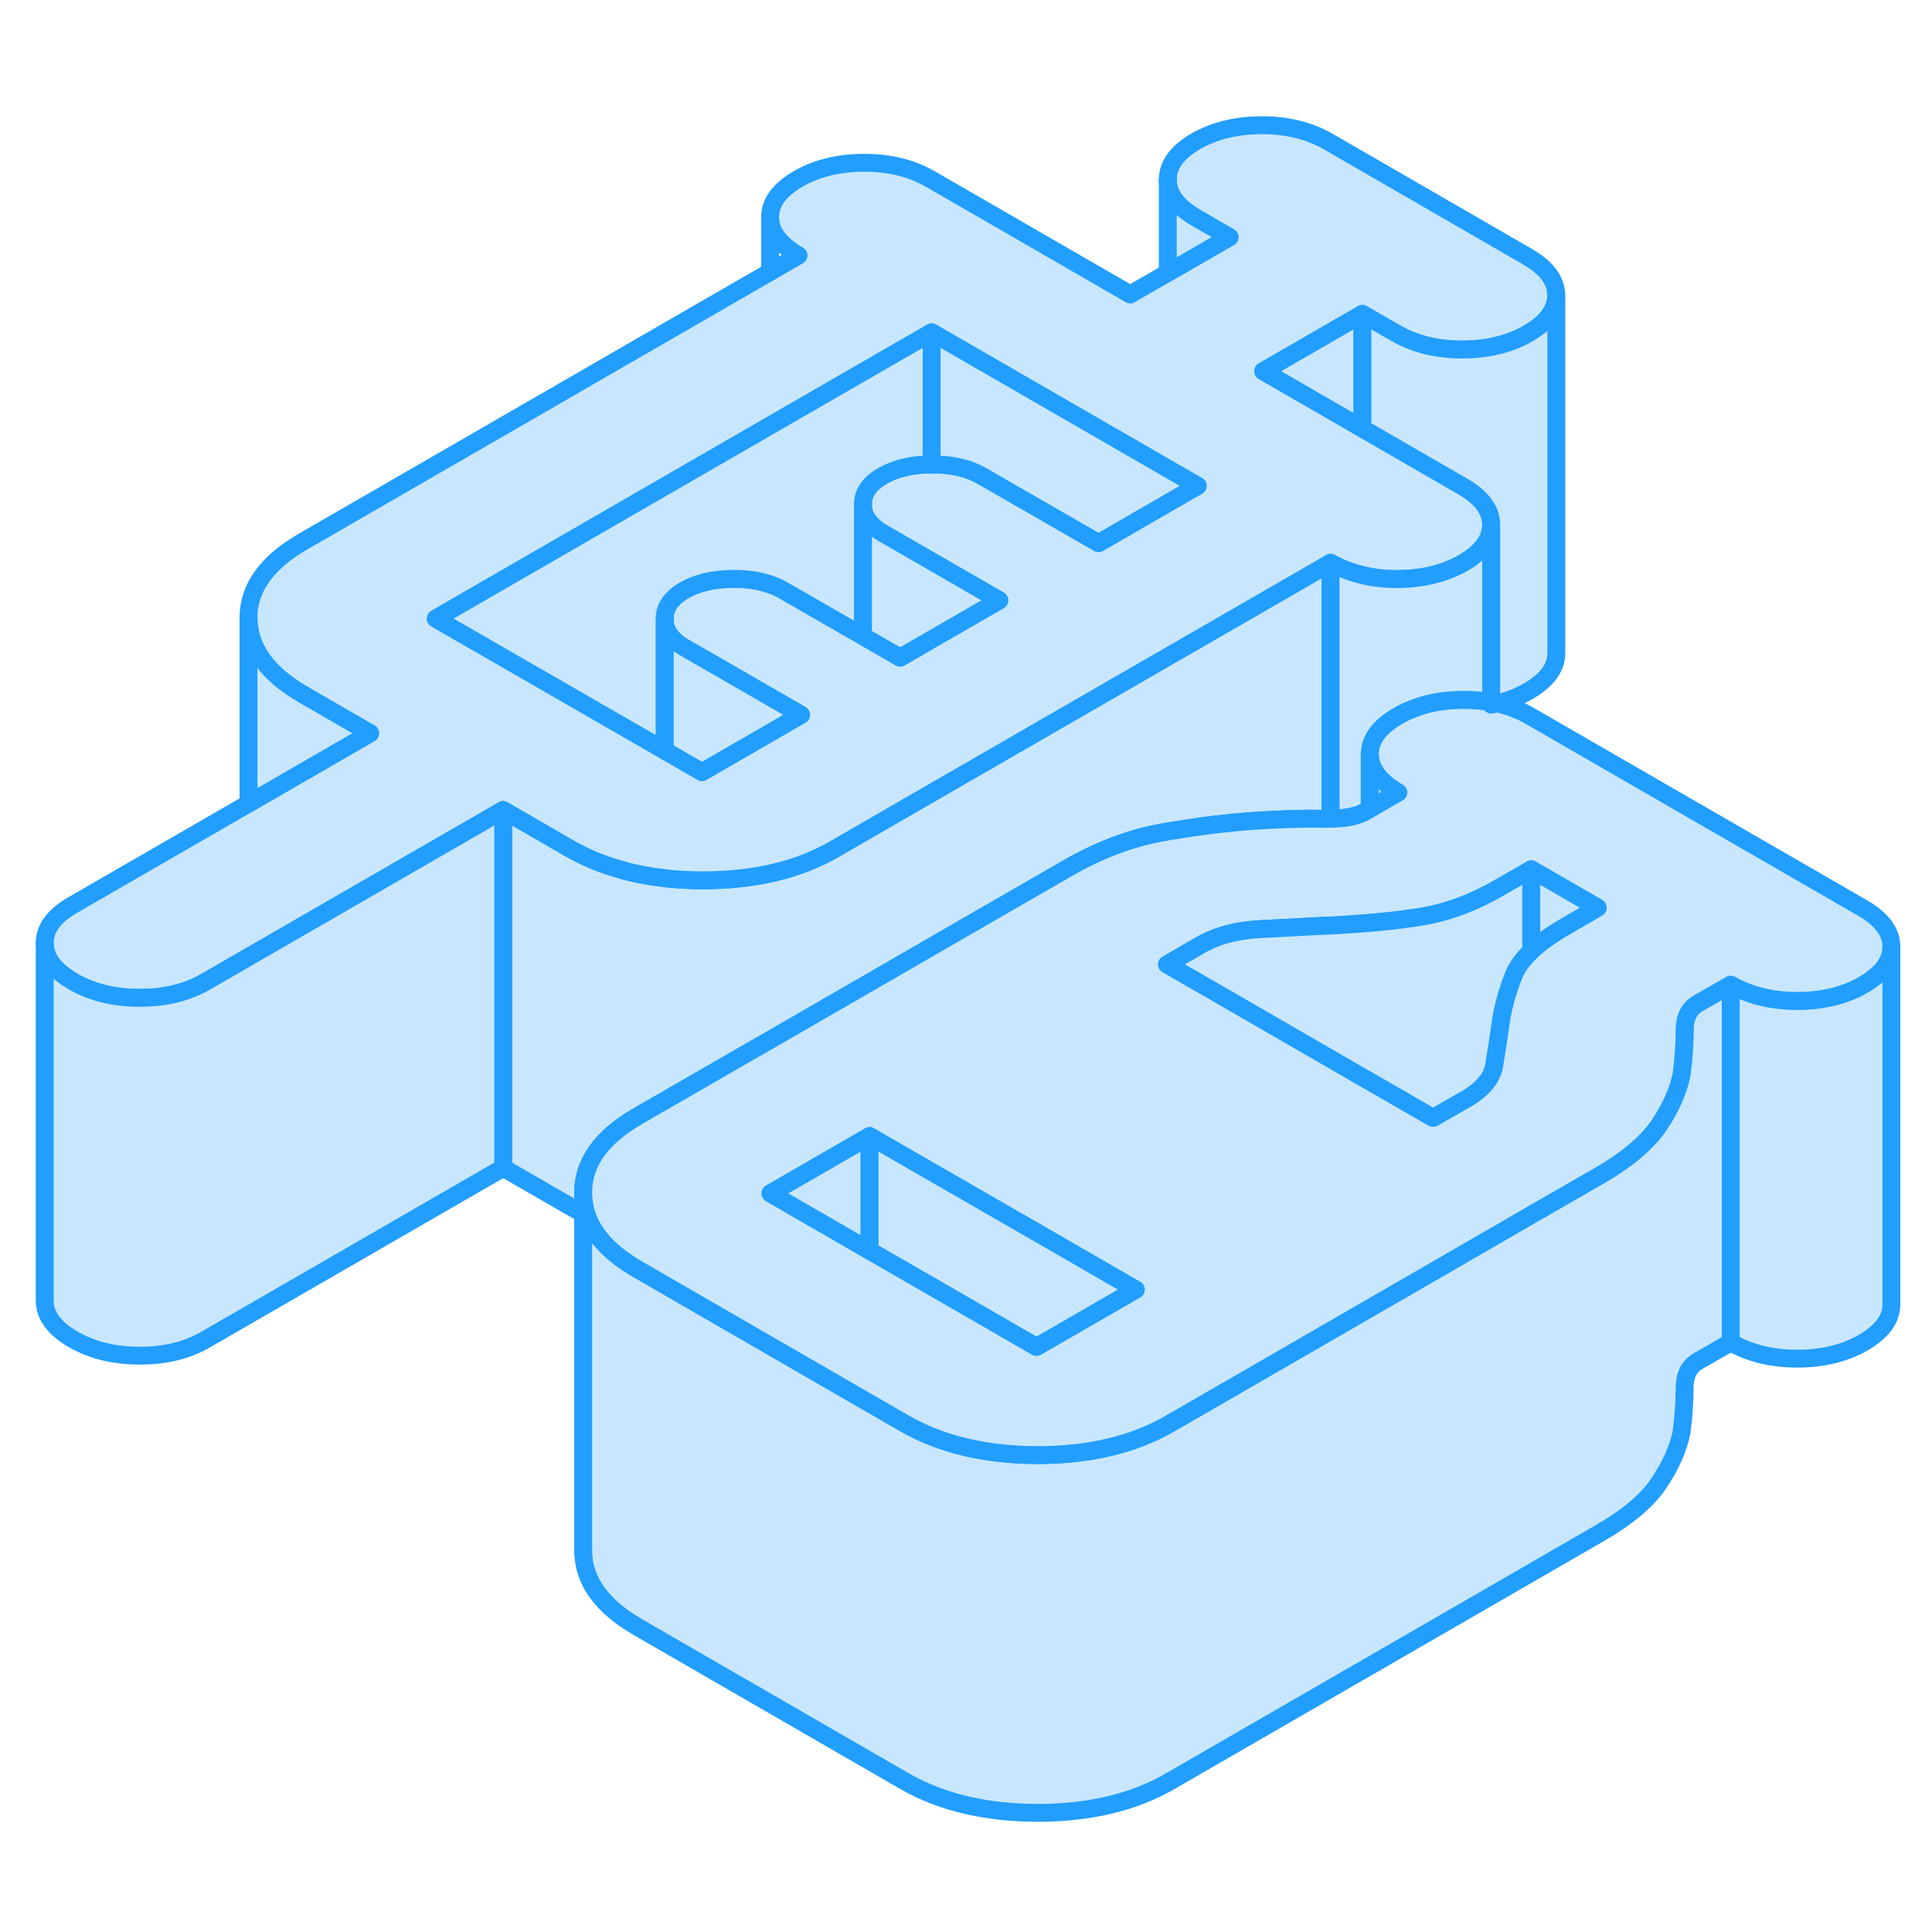 <svg width="48" height="48" viewBox="0 0 108 99" fill="#c8e7ff" xmlns="http://www.w3.org/2000/svg" stroke-width="1px" stroke-linecap="round" stroke-linejoin="round"><path d="M83.36 34.75V34.89C83.48 34.87 83.58 34.85 83.69 34.82C83.58 34.79 83.47 34.77 83.36 34.75ZM32.6 62.19V63.32C32.67 63.36 32.73 63.39 32.8 63.41C32.67 63.02 32.61 62.61 32.6 62.19Z" stroke="#229EFF" stroke-linejoin="round"/><path d="M74.38 26.96V41.26C74.24 41.27 74.1 41.27 73.95 41.27C72.87 41.25 71.56 41.29 70.01 41.39C68.66 41.49 67.21 41.66 65.67 41.92C65.45 41.95 65.23 41.99 65.01 42.03C63.22 42.34 61.44 43.02 59.65 44.05L58.96 44.45L53.41 47.65L47.87 50.85L42.33 54.05H42.32L36.79 57.24H36.78L35.63 57.91C33.6 59.09 32.59 60.51 32.6 62.19V63.32C32.34 63.2 32.09 63.07 31.85 62.93L28.13 60.78V40.78L31.85 42.93C32.72 43.43 33.67 43.83 34.7 44.11C35.47 44.34 36.29 44.49 37.15 44.59C37.83 44.67 38.54 44.71 39.27 44.71C42.17 44.71 44.64 44.13 46.67 42.95L48.24 42.04L57.06 36.95L74.38 26.96Z" stroke="#229EFF" stroke-linejoin="round"/><path d="M96.75 50.54V70.54L94.9 71.6C94.41 71.89 94.17 72.39 94.17 73.1C94.17 73.81 94.12 74.63 94 75.56C93.82 76.45 93.41 77.39 92.76 78.37C92.12 79.35 91 80.3 89.4 81.22L65.38 95.09C63.35 96.26 60.88 96.84 57.98 96.84C55.07 96.83 52.6 96.24 50.55 95.06L35.68 86.47C33.64 85.29 32.61 83.87 32.6 82.19V63.32C32.67 63.36 32.73 63.39 32.8 63.41C33.19 64.57 34.15 65.59 35.68 66.47L45.56 72.18L48.61 73.94L50.55 75.06C52.6 76.24 55.07 76.83 57.98 76.84C60.88 76.84 63.35 76.26 65.38 75.09L70.23 72.29L80.03 66.63L85.6 63.41L89.4 61.22C90.51 60.58 91.38 59.93 92.02 59.27C92.32 58.97 92.56 58.67 92.76 58.37C93.41 57.39 93.82 56.45 94 55.56C94.12 54.63 94.17 53.81 94.17 53.1C94.17 52.39 94.41 51.89 94.9 51.6L96.75 50.54Z" stroke="#229EFF" stroke-linejoin="round"/><path d="M105.73 48.41V68.41C105.73 69.23 105.21 69.94 104.16 70.55C103.12 71.15 101.88 71.45 100.46 71.45C99.04 71.45 97.8 71.14 96.75 70.54V50.54C97.8 51.14 99.04 51.45 100.46 51.45C101.88 51.45 103.12 51.15 104.16 50.55C105.21 49.94 105.73 49.23 105.73 48.41Z" stroke="#229EFF" stroke-linejoin="round"/><path d="M83.36 34.75V34.89C83.48 34.87 83.58 34.85 83.69 34.82C83.58 34.79 83.47 34.77 83.36 34.75Z" stroke="#229EFF" stroke-linejoin="round"/><path d="M104.14 46.27L85.55 35.54C84.99 35.21 84.37 34.97 83.7 34.82H83.69C83.58 34.85 83.48 34.87 83.36 34.89V34.75C82.88 34.66 82.37 34.62 81.84 34.62C81.14 34.62 80.48 34.69 79.87 34.84H79.85C79.23 35 78.66 35.22 78.14 35.52C77.09 36.13 76.57 36.84 76.57 37.66C76.58 38.48 77.11 39.19 78.16 39.8L77.46 40.2L76.57 40.72L76.31 40.87C75.89 41.11 75.24 41.25 74.38 41.26C74.24 41.27 74.1 41.27 73.95 41.27C72.87 41.25 71.56 41.29 70.01 41.39C68.66 41.49 67.21 41.66 65.67 41.92C65.45 41.95 65.23 41.99 65.01 42.03C63.22 42.34 61.44 43.02 59.65 44.05L58.96 44.45L53.41 47.65L47.87 50.85L42.33 54.05H42.32L36.79 57.24H36.78L35.63 57.91C33.6 59.09 32.59 60.51 32.6 62.19C32.61 62.61 32.67 63.02 32.8 63.41C33.19 64.57 34.15 65.59 35.68 66.47L45.56 72.18L48.61 73.94L50.55 75.06C52.6 76.24 55.07 76.83 57.98 76.84C60.88 76.84 63.35 76.26 65.38 75.09L70.23 72.29L80.03 66.63L85.6 63.41L89.4 61.22C90.51 60.58 91.38 59.93 92.02 59.27C92.32 58.97 92.56 58.67 92.76 58.37C93.41 57.39 93.82 56.45 94 55.56C94.12 54.63 94.17 53.81 94.17 53.1C94.17 52.39 94.41 51.89 94.9 51.6L96.75 50.54C97.8 51.14 99.04 51.45 100.46 51.45C101.88 51.45 103.12 51.15 104.16 50.55C105.21 49.94 105.73 49.23 105.73 48.41C105.72 47.59 105.19 46.88 104.14 46.27ZM57.94 70.79L52.95 67.91L48.61 65.41L45.42 63.57L43.07 62.21L48.61 59.01L51.05 60.42L58.5 64.71L63.49 67.59L57.94 70.79ZM87.47 47.31C86.7 47.76 86.07 48.2 85.6 48.66C85.12 49.11 84.79 49.57 84.61 50.03C84.24 50.96 84 51.85 83.88 52.71C83.78 53.45 83.67 54.15 83.56 54.79C83.55 54.88 83.54 54.97 83.52 55.06C83.4 55.77 82.88 56.39 81.96 56.93L80.11 57.99L77.15 56.28L76.57 55.95L67.69 50.82L65.24 49.41L67.09 48.34C68.01 47.81 69.12 47.51 70.42 47.44C71.49 47.38 72.63 47.32 73.84 47.26H73.85C74.09 47.25 74.34 47.24 74.59 47.23C74.69 47.23 74.78 47.22 74.88 47.21C75.44 47.18 76 47.14 76.57 47.09C77.42 47.02 78.29 46.92 79.17 46.79C80.58 46.59 81.94 46.13 83.26 45.43C83.43 45.34 83.59 45.25 83.75 45.16L85.6 44.1L89.31 46.24L87.47 47.31Z" stroke="#229EFF" stroke-linejoin="round"/><path d="M85.6 44.1V48.66C85.12 49.11 84.79 49.57 84.61 50.03C84.24 50.96 84 51.85 83.88 52.71C83.78 53.45 83.67 54.15 83.56 54.79C83.55 54.88 83.54 54.97 83.52 55.06C83.4 55.77 82.88 56.39 81.96 56.93L80.11 57.99L77.15 56.28L76.57 55.95L67.69 50.82L65.24 49.41L67.09 48.34C68.01 47.81 69.12 47.51 70.42 47.44C71.49 47.38 72.63 47.32 73.84 47.26H73.85C74.09 47.25 74.34 47.24 74.59 47.23C74.69 47.23 74.78 47.22 74.88 47.21C75.44 47.18 76 47.14 76.57 47.09C77.42 47.02 78.29 46.92 79.17 46.79C80.58 46.59 81.94 46.13 83.26 45.43C83.43 45.34 83.59 45.25 83.75 45.16L85.6 44.1Z" stroke="#229EFF" stroke-linejoin="round"/><path d="M48.61 59.01V65.41L45.42 63.57L43.07 62.21L48.61 59.01Z" stroke="#229EFF" stroke-linejoin="round"/><path d="M63.49 67.59L57.94 70.79L52.95 67.91L48.61 65.41V59.01L51.05 60.42L58.5 64.71L63.49 67.59Z" stroke="#229EFF" stroke-linejoin="round"/><path d="M89.31 46.24L87.47 47.31C86.7 47.76 86.07 48.2 85.6 48.66V44.1L89.31 46.24Z" stroke="#229EFF" stroke-linejoin="round"/><path d="M85.41 9.86L74.26 3.42C73.2 2.81 71.97 2.5 70.55 2.5C69.13 2.5 67.89 2.8 66.84 3.4C65.8 4.01 65.28 4.72 65.28 5.54C65.28 6.36 65.81 7.07 66.87 7.68L68.73 8.76L65.28 10.75L63.18 11.96L52.03 5.52C50.98 4.91 49.74 4.6 48.32 4.6C46.9 4.6 45.66 4.9 44.62 5.5C43.57 6.11 43.05 6.82 43.05 7.64C43.05 8.46 43.59 9.17 44.64 9.78L43.05 10.7L16.93 25.78C14.9 26.96 13.88 28.38 13.89 30.06C13.9 31.73 14.93 33.16 16.97 34.34L20.69 36.49L13.89 40.42L4.07 46.09C3.02 46.69 2.5 47.4 2.5 48.22C2.51 49.05 3.04 49.76 4.09 50.37C5.14 50.98 6.38 51.28 7.8 51.28C9.22 51.28 10.45 50.99 11.5 50.38L13.89 49L14.06 48.9L28.13 40.78L31.85 42.93C32.72 43.43 33.67 43.83 34.7 44.11C35.47 44.34 36.29 44.49 37.15 44.59C37.83 44.67 38.54 44.71 39.27 44.71C42.17 44.71 44.64 44.13 46.67 42.95L48.24 42.04L57.06 36.95L74.38 26.96C74.93 27.27 75.52 27.5 76.16 27.65C76.76 27.8 77.41 27.87 78.1 27.87C79.19 27.87 80.16 27.69 81.03 27.34C81.29 27.23 81.55 27.11 81.79 26.97C82.82 26.37 83.35 25.66 83.35 24.85V24.83C83.35 24.01 82.82 23.3 81.76 22.69L76.15 19.45L70.61 16.25L76.15 13.05L78.01 14.12C79.06 14.73 80.3 15.04 81.72 15.04C83.14 15.04 84.38 14.74 85.42 14.14C86.47 13.53 86.99 12.82 86.99 12C86.99 11.18 86.45 10.46 85.4 9.86H85.41ZM65.28 23.62L61.41 25.86L54.9 22.11C54.16 21.68 53.23 21.46 52.12 21.46H52.08C50.98 21.47 50.07 21.68 49.34 22.1C48.6 22.52 48.23 23.06 48.24 23.7C48.24 24.03 48.34 24.33 48.54 24.6C48.72 24.86 48.99 25.1 49.36 25.31L52.08 26.88L55.86 29.06L52.08 31.24L50.32 32.26L48.24 31.06L43.81 28.51C43.6 28.39 43.38 28.28 43.14 28.2C42.53 27.97 41.83 27.86 41.03 27.86C39.92 27.86 38.99 28.07 38.25 28.5C37.52 28.92 37.15 29.46 37.15 30.1C37.15 30.74 37.53 31.28 38.27 31.71L39.79 32.58L44.78 35.46L39.24 38.66L37.15 37.45L34.25 35.78L24.36 30.08L43.05 19.29L52.08 14.08L65.28 21.7L66.95 22.66L65.28 23.62Z" stroke="#229EFF" stroke-linejoin="round"/><path d="M44.78 35.46L39.24 38.66L37.15 37.45V30.1C37.15 30.74 37.53 31.28 38.27 31.71L39.79 32.58L44.78 35.46Z" stroke="#229EFF" stroke-linejoin="round"/><path d="M52.08 14.08V21.46C50.98 21.46 50.07 21.68 49.34 22.1C48.6 22.52 48.23 23.06 48.24 23.7V31.06L43.81 28.51C43.6 28.39 43.38 28.28 43.14 28.2C42.53 27.97 41.83 27.86 41.03 27.86C39.92 27.86 38.99 28.07 38.25 28.5C37.52 28.92 37.15 29.46 37.15 30.1V37.45L34.25 35.78L24.36 30.08L43.05 19.29L52.08 14.08Z" stroke="#229EFF" stroke-linejoin="round"/><path d="M55.86 29.06L52.08 31.24L50.32 32.26L48.24 31.06V24.6H48.54C48.72 24.86 48.99 25.1 49.36 25.31L52.08 26.88L55.86 29.06Z" stroke="#229EFF" stroke-linejoin="round"/><path d="M66.95 22.66L65.28 23.62L61.41 25.86L54.9 22.11C54.16 21.68 53.23 21.46 52.12 21.46H52.08V14.08L65.28 21.7L66.95 22.66Z" stroke="#229EFF" stroke-linejoin="round"/><path d="M83.36 24.85V34.75C82.88 34.66 82.37 34.62 81.84 34.62C81.14 34.62 80.48 34.69 79.87 34.84H79.85C79.23 35 78.66 35.22 78.14 35.52C77.09 36.13 76.57 36.84 76.57 37.66V40.72L76.31 40.87C75.89 41.11 75.24 41.25 74.38 41.26V26.96C74.93 27.27 75.52 27.5 76.16 27.65C76.76 27.8 77.41 27.87 78.1 27.87C79.19 27.87 80.16 27.69 81.03 27.34H81.04C81.3 27.23 81.56 27.11 81.8 26.97C82.83 26.37 83.36 25.66 83.36 24.85Z" stroke="#229EFF" stroke-linejoin="round"/><path d="M76.16 13.05V19.45L70.62 16.25L76.16 13.05Z" stroke="#229EFF" stroke-linejoin="round"/><path d="M87 12V32C87 32.82 86.48 33.53 85.43 34.14C84.9 34.44 84.33 34.67 83.7 34.82H83.69C83.58 34.79 83.47 34.77 83.36 34.75V24.83C83.36 24.01 82.83 23.3 81.77 22.69L76.16 19.45V13.05L78.02 14.12C79.07 14.73 80.31 15.04 81.73 15.04C83.15 15.04 84.39 14.74 85.43 14.14C86.48 13.53 87 12.82 87 12Z" stroke="#229EFF" stroke-linejoin="round"/><path d="M68.73 8.76L65.28 10.75V5.54C65.28 6.36 65.81 7.07 66.87 7.68L68.73 8.76Z" stroke="#229EFF" stroke-linejoin="round"/><path d="M20.69 36.49L13.89 40.42V30.06C13.9 31.73 14.93 33.16 16.97 34.34L20.69 36.49Z" stroke="#229EFF" stroke-linejoin="round"/><path d="M43.05 10.7V7.64" stroke="#229EFF" stroke-linejoin="round"/><path d="M78.16 39.8L77.46 40.2L76.57 40.72V37.66C76.58 38.48 77.11 39.19 78.16 39.8Z" stroke="#229EFF" stroke-linejoin="round"/><path d="M28.13 40.78V60.78L11.5 70.38C10.45 70.99 9.22 71.29 7.8 71.28C6.38 71.28 5.14 70.98 4.09 70.37C3.04 69.76 2.51 69.05 2.5 68.22V48.22C2.5 49.05 3.04 49.76 4.09 50.37C5.14 50.98 6.38 51.28 7.8 51.28C9.22 51.28 10.45 50.99 11.5 50.38L13.89 49L14.06 48.9L28.13 40.78Z" stroke="#229EFF" stroke-linejoin="round"/></svg>